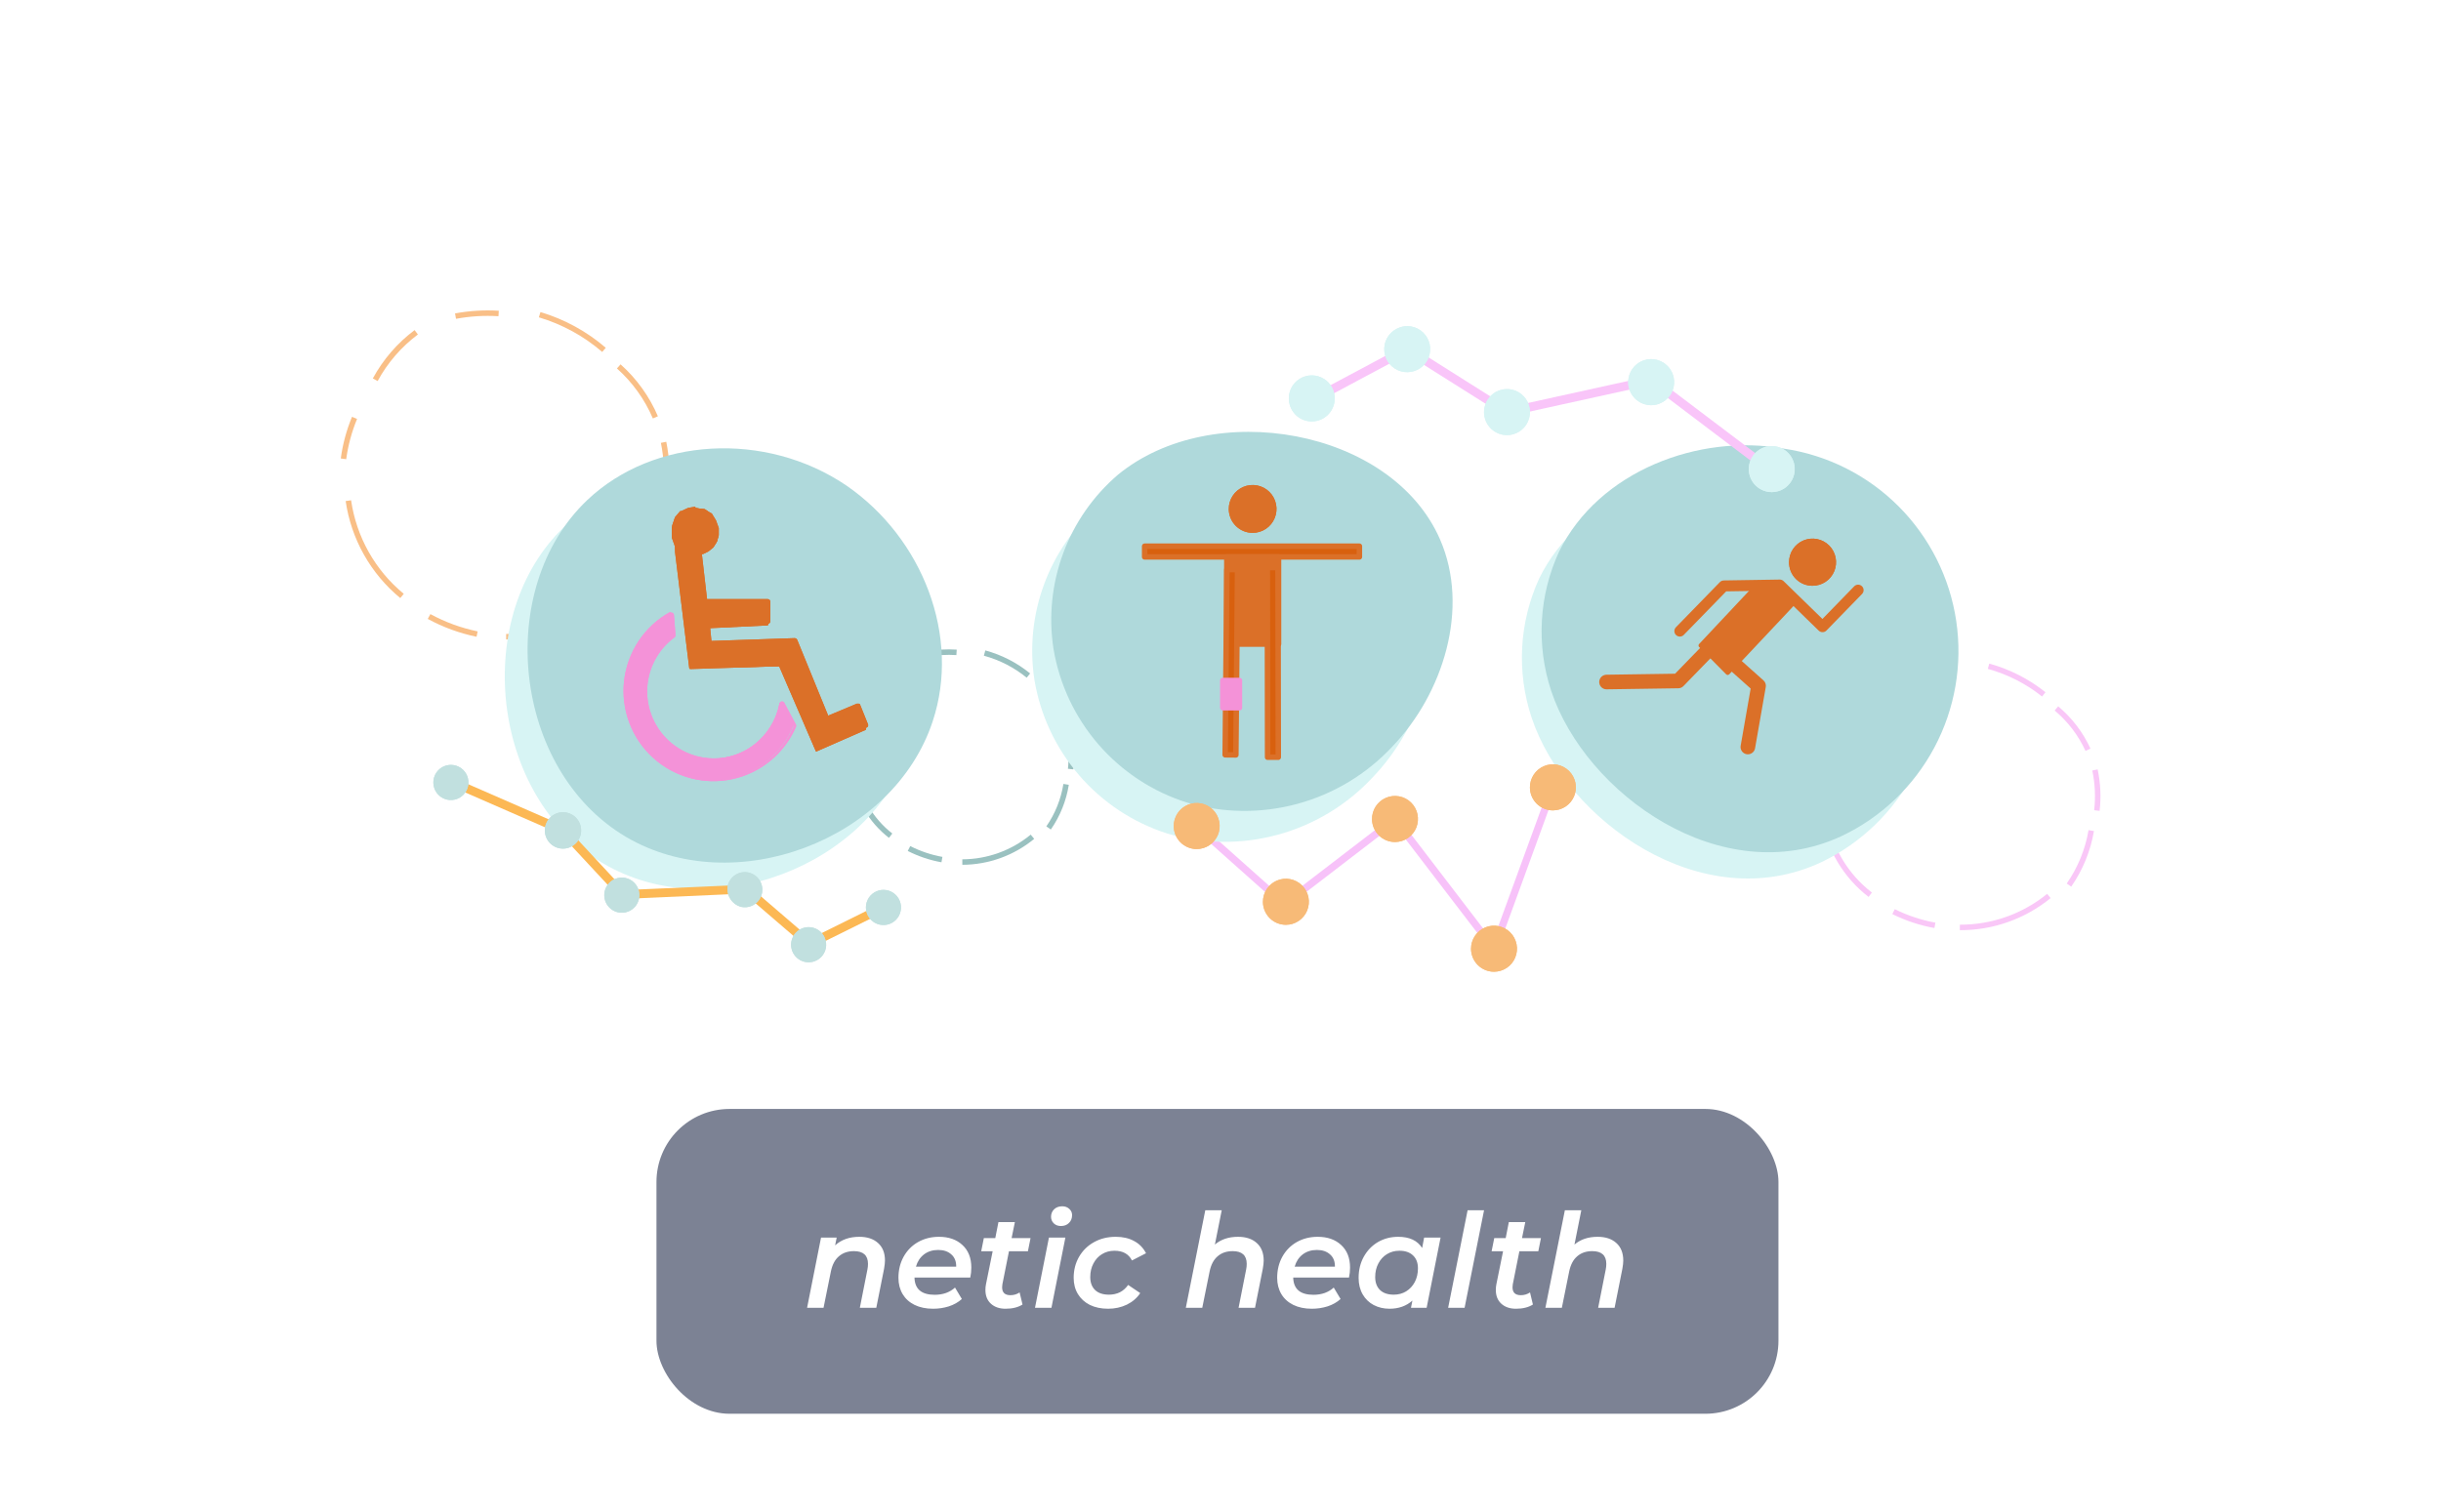 <svg width="334" height="207" viewBox="0 0 334 207" fill="none" xmlns="http://www.w3.org/2000/svg">
<g filter="url(#filter0_d)">
<rect x="89.823" y="147.781" width="153.521" height="41.719" rx="10" fill="#7C8294"/>
<path d="M117.579 165.28C118.659 165.28 119.511 165.562 120.135 166.126C120.771 166.69 121.089 167.488 121.089 168.52C121.089 168.808 121.047 169.192 120.963 169.672L119.901 175H117.651L118.695 169.726C118.743 169.486 118.767 169.24 118.767 168.988C118.767 167.824 118.125 167.242 116.841 167.242C116.013 167.242 115.329 167.476 114.789 167.944C114.249 168.4 113.883 169.09 113.691 170.014L112.683 175H110.433L112.341 165.388H114.483L114.267 166.45C115.131 165.67 116.235 165.28 117.579 165.28ZM132.905 169.492C132.905 169.96 132.857 170.416 132.761 170.86H125.129C125.165 172.432 126.089 173.218 127.901 173.218C128.453 173.218 128.969 173.134 129.449 172.966C129.929 172.786 130.337 172.54 130.673 172.228L131.609 173.794C131.117 174.238 130.523 174.574 129.827 174.802C129.143 175.018 128.423 175.126 127.667 175.126C126.707 175.126 125.867 174.952 125.147 174.604C124.439 174.256 123.893 173.764 123.509 173.128C123.125 172.48 122.933 171.736 122.933 170.896C122.933 169.828 123.167 168.868 123.635 168.016C124.115 167.152 124.775 166.48 125.615 166C126.467 165.52 127.421 165.28 128.477 165.28C129.821 165.28 130.895 165.658 131.699 166.414C132.503 167.158 132.905 168.184 132.905 169.492ZM128.369 167.08C127.613 167.08 126.965 167.284 126.425 167.692C125.897 168.1 125.531 168.658 125.327 169.366H130.835C130.847 168.646 130.625 168.088 130.169 167.692C129.725 167.284 129.125 167.08 128.369 167.08ZM137.156 171.778C137.132 171.97 137.12 172.108 137.12 172.192C137.12 172.912 137.498 173.272 138.254 173.272C138.722 173.272 139.142 173.146 139.514 172.894L139.91 174.55C139.298 174.934 138.524 175.126 137.588 175.126C136.76 175.126 136.094 174.898 135.59 174.442C135.086 173.986 134.834 173.356 134.834 172.552C134.834 172.288 134.858 172.036 134.906 171.796L135.824 167.26H134.258L134.618 165.46H136.184L136.616 163.264H138.866L138.416 165.46H141.008L140.648 167.26H138.056L137.156 171.778ZM143.525 165.388H145.775L143.867 175H141.617L143.525 165.388ZM145.163 163.804C144.767 163.804 144.443 163.684 144.191 163.444C143.939 163.192 143.813 162.892 143.813 162.544C143.813 162.136 143.951 161.794 144.227 161.518C144.515 161.242 144.887 161.104 145.343 161.104C145.739 161.104 146.063 161.224 146.315 161.464C146.567 161.692 146.693 161.974 146.693 162.31C146.693 162.754 146.549 163.114 146.261 163.39C145.985 163.666 145.619 163.804 145.163 163.804ZM151.626 175.126C150.678 175.126 149.844 174.952 149.124 174.604C148.416 174.244 147.87 173.746 147.486 173.11C147.102 172.474 146.91 171.736 146.91 170.896C146.91 169.828 147.156 168.868 147.648 168.016C148.14 167.164 148.818 166.498 149.682 166.018C150.558 165.526 151.554 165.28 152.67 165.28C153.642 165.28 154.476 165.472 155.172 165.856C155.88 166.228 156.426 166.786 156.81 167.53L154.884 168.52C154.44 167.632 153.642 167.188 152.49 167.188C151.854 167.188 151.284 167.344 150.78 167.656C150.288 167.956 149.898 168.382 149.61 168.934C149.322 169.474 149.178 170.092 149.178 170.788C149.178 171.544 149.4 172.138 149.844 172.57C150.288 172.99 150.918 173.2 151.734 173.2C152.286 173.2 152.784 173.092 153.228 172.876C153.672 172.648 154.05 172.312 154.362 171.868L156.018 172.984C155.574 173.656 154.962 174.184 154.182 174.568C153.402 174.94 152.55 175.126 151.626 175.126ZM169.4 165.28C170.48 165.28 171.332 165.562 171.956 166.126C172.592 166.69 172.91 167.494 172.91 168.538C172.91 168.826 172.868 169.204 172.784 169.672L171.722 175H169.472L170.516 169.726C170.564 169.486 170.588 169.24 170.588 168.988C170.588 167.824 169.946 167.242 168.662 167.242C167.834 167.242 167.15 167.476 166.61 167.944C166.07 168.4 165.704 169.09 165.512 170.014L164.504 175H162.254L164.918 161.644H167.168L166.232 166.342C167.06 165.634 168.116 165.28 169.4 165.28ZM184.726 169.492C184.726 169.96 184.678 170.416 184.582 170.86H176.95C176.986 172.432 177.91 173.218 179.722 173.218C180.274 173.218 180.79 173.134 181.27 172.966C181.75 172.786 182.158 172.54 182.494 172.228L183.43 173.794C182.938 174.238 182.344 174.574 181.648 174.802C180.964 175.018 180.244 175.126 179.488 175.126C178.528 175.126 177.688 174.952 176.968 174.604C176.26 174.256 175.714 173.764 175.33 173.128C174.946 172.48 174.754 171.736 174.754 170.896C174.754 169.828 174.988 168.868 175.456 168.016C175.936 167.152 176.596 166.48 177.436 166C178.288 165.52 179.242 165.28 180.298 165.28C181.642 165.28 182.716 165.658 183.52 166.414C184.324 167.158 184.726 168.184 184.726 169.492ZM180.19 167.08C179.434 167.08 178.786 167.284 178.246 167.692C177.718 168.1 177.352 168.658 177.148 169.366H182.656C182.668 168.646 182.446 168.088 181.99 167.692C181.546 167.284 180.946 167.08 180.19 167.08ZM197.112 165.388L195.204 175H193.062L193.26 174.01C192.42 174.754 191.376 175.126 190.128 175.126C189.336 175.126 188.616 174.958 187.968 174.622C187.332 174.286 186.828 173.8 186.456 173.164C186.084 172.516 185.898 171.76 185.898 170.896C185.898 169.828 186.132 168.868 186.6 168.016C187.08 167.152 187.728 166.48 188.544 166C189.372 165.52 190.296 165.28 191.316 165.28C192.852 165.28 193.944 165.79 194.592 166.81L194.862 165.388H197.112ZM190.704 173.2C191.34 173.2 191.904 173.05 192.396 172.75C192.9 172.438 193.296 172.012 193.584 171.472C193.872 170.92 194.016 170.296 194.016 169.6C194.016 168.844 193.794 168.256 193.35 167.836C192.906 167.404 192.282 167.188 191.478 167.188C190.842 167.188 190.272 167.344 189.768 167.656C189.276 167.956 188.886 168.382 188.598 168.934C188.31 169.474 188.166 170.092 188.166 170.788C188.166 171.544 188.388 172.138 188.832 172.57C189.276 172.99 189.9 173.2 190.704 173.2ZM200.812 161.644H203.062L200.398 175H198.148L200.812 161.644ZM206.994 171.778C206.97 171.97 206.958 172.108 206.958 172.192C206.958 172.912 207.336 173.272 208.092 173.272C208.56 173.272 208.98 173.146 209.352 172.894L209.748 174.55C209.136 174.934 208.362 175.126 207.426 175.126C206.598 175.126 205.932 174.898 205.428 174.442C204.924 173.986 204.672 173.356 204.672 172.552C204.672 172.288 204.696 172.036 204.744 171.796L205.662 167.26H204.096L204.456 165.46H206.022L206.454 163.264H208.704L208.254 165.46H210.846L210.486 167.26H207.894L206.994 171.778ZM218.601 165.28C219.681 165.28 220.533 165.562 221.157 166.126C221.793 166.69 222.111 167.494 222.111 168.538C222.111 168.826 222.069 169.204 221.985 169.672L220.923 175H218.673L219.717 169.726C219.765 169.486 219.789 169.24 219.789 168.988C219.789 167.824 219.147 167.242 217.863 167.242C217.035 167.242 216.351 167.476 215.811 167.944C215.271 168.4 214.905 169.09 214.713 170.014L213.705 175H211.455L214.119 161.644H216.369L215.433 166.342C216.261 165.634 217.317 165.28 218.601 165.28Z" fill="white"/>
</g>
<path d="M116.344 102.182C116.506 100.927 116.854 99.702 117.374 98.549" stroke="#9AC1C0" stroke-width="0.75" stroke-miterlimit="10"/>
<path d="M141.269 114.525C138.564 116.754 135.175 117.978 131.674 117.989" stroke="#9AC1C0" stroke-width="0.75" stroke-miterlimit="10"/>
<path d="M146.282 100.812C146.592 102.274 146.664 103.777 146.497 105.262" stroke="#9AC1C0" stroke-width="0.75" stroke-miterlimit="10"/>
<path d="M134.72 89.384C136.912 89.977 138.955 91.026 140.716 92.463" stroke="#9AC1C0" stroke-width="0.75" stroke-miterlimit="10"/>
<path d="M119.37 95.157C120.316 93.483 121.618 92.037 123.184 90.923" stroke="#9AC1C0" stroke-width="0.75" stroke-miterlimit="10"/>
<path d="M126.879 89.529C128.199 89.28 129.544 89.2 130.884 89.288" stroke="#9AC1C0" stroke-width="0.75" stroke-miterlimit="10"/>
<path d="M121.865 114.381C119.187 112.295 117.395 109.27 116.852 105.913" stroke="#9AC1C0" stroke-width="0.75" stroke-miterlimit="10"/>
<path d="M128.885 117.651C127.317 117.369 125.798 116.858 124.376 116.136" stroke="#9AC1C0" stroke-width="0.75" stroke-miterlimit="10"/>
<path d="M145.875 107.355C145.533 109.499 144.713 111.539 143.476 113.321" stroke="#9AC1C0" stroke-width="0.75" stroke-miterlimit="10"/>
<path d="M142.085 93.979C143.541 95.182 144.712 96.694 145.515 98.406" stroke="#9AC1C0" stroke-width="0.75" stroke-miterlimit="10"/>
<path d="M248.973 107.21C249.189 105.641 249.624 104.111 250.267 102.664" stroke="#F9C7F7" stroke-width="0.75" stroke-miterlimit="10"/>
<path d="M280.348 122.632C276.904 125.437 272.599 126.958 268.163 126.938" stroke="#F9C7F7" stroke-width="0.75" stroke-miterlimit="10"/>
<path d="M286.653 105.382C287.039 107.208 287.127 109.085 286.916 110.939" stroke="#F9C7F7" stroke-width="0.75" stroke-miterlimit="10"/>
<path d="M272.091 91.188C274.844 91.944 277.414 93.253 279.647 95.037" stroke="#F9C7F7" stroke-width="0.75" stroke-miterlimit="10"/>
<path d="M252.751 98.405C253.948 96.312 255.586 94.507 257.549 93.112" stroke="#F9C7F7" stroke-width="0.75" stroke-miterlimit="10"/>
<path d="M262.207 91.405C263.876 91.097 265.575 90.992 267.268 91.092" stroke="#F9C7F7" stroke-width="0.75" stroke-miterlimit="10"/>
<path d="M255.904 122.463C252.544 119.874 250.296 116.096 249.619 111.901" stroke="#F9C7F7" stroke-width="0.75" stroke-miterlimit="10"/>
<path d="M264.752 126.648C262.785 126.297 260.879 125.665 259.091 124.772" stroke="#F9C7F7" stroke-width="0.75" stroke-miterlimit="10"/>
<path d="M286.143 113.683C285.69 116.364 284.649 118.911 283.096 121.14" stroke="#F9C7F7" stroke-width="0.75" stroke-miterlimit="10"/>
<path d="M281.38 96.962C283.22 98.502 284.694 100.433 285.697 102.615" stroke="#F9C7F7" stroke-width="0.75" stroke-miterlimit="10"/>
<path d="M47 62.801C47.26 60.874 47.768 58.99 48.511 57.195" stroke="#F9BF87" stroke-width="0.75" stroke-miterlimit="10"/>
<path d="M83.434 81.831C79.503 85.26 74.468 87.149 69.258 87.147" stroke="#F9BF87" stroke-width="0.75" stroke-miterlimit="10"/>
<path d="M90.798 60.54C91.252 62.796 91.349 65.11 91.085 67.396" stroke="#F9BF87" stroke-width="0.75" stroke-miterlimit="10"/>
<path d="M73.84 43.073C77.079 44.037 80.079 45.677 82.643 47.885" stroke="#F9BF87" stroke-width="0.75" stroke-miterlimit="10"/>
<path d="M51.342 51.975C52.725 49.43 54.64 47.214 56.955 45.48" stroke="#F9BF87" stroke-width="0.75" stroke-miterlimit="10"/>
<path d="M62.328 43.266C64.273 42.906 66.254 42.785 68.228 42.906" stroke="#F9BF87" stroke-width="0.75" stroke-miterlimit="10"/>
<path d="M55.009 81.566C51.027 78.29 48.409 73.639 47.669 68.527" stroke="#F9BF87" stroke-width="0.75" stroke-miterlimit="10"/>
<path d="M65.282 86.786C62.985 86.312 60.77 85.502 58.71 84.38" stroke="#F9BF87" stroke-width="0.75" stroke-miterlimit="10"/>
<path d="M90.178 70.788C89.667 74.072 88.456 77.206 86.628 79.978" stroke="#F9BF87" stroke-width="0.75" stroke-miterlimit="10"/>
<path d="M84.663 50.148C86.824 52.076 88.535 54.458 89.676 57.124" stroke="#F9BF87" stroke-width="0.75" stroke-miterlimit="10"/>
<path d="M212.485 107.764L204.426 129.849L190.873 112.143L175.738 123.762L163.72 113.057" stroke="#F7C2F9" stroke-miterlimit="10"/>
<path d="M192.313 78.222C188.505 75.397 185.928 71.21 185.117 66.53" stroke="#9AC1C0" stroke-width="0.75" stroke-miterlimit="10"/>
<path d="M227.09 68.527C226.562 71.505 225.355 74.321 223.564 76.754" stroke="#9AC1C0" stroke-width="0.75" stroke-miterlimit="10"/>
<path d="M105.576 101.677C105.905 99.131 106.567 96.64 107.543 94.267" stroke="#FCC3FC" stroke-width="0.75" stroke-miterlimit="10"/>
<path d="M162.305 98.719C162.9 101.696 163.029 104.747 162.689 107.764" stroke="#FCC3FC" stroke-width="0.75" stroke-miterlimit="10"/>
<path d="M111.311 87.362C113.058 83.995 115.513 81.048 118.507 78.726" stroke="#FCC3FC" stroke-width="0.75" stroke-miterlimit="10"/>
<path d="M154.363 84.958C157.172 87.528 159.391 90.68 160.863 94.196" stroke="#FCC3FC" stroke-width="0.75" stroke-miterlimit="10"/>
<path fill-rule="evenodd" clip-rule="evenodd" d="M209.558 98.188C207.489 91.941 207.867 85.138 210.614 79.159C216.059 68.068 229.803 62.968 241.389 65.061C247.286 65.965 252.74 68.739 256.951 72.977C261.162 77.216 263.908 82.695 264.788 88.614C265.668 94.531 264.634 100.577 261.839 105.863C259.044 111.149 254.634 115.398 249.256 117.987C232.897 125.686 214.26 112.31 209.558 98.188Z" fill="#D7F4F4"/>
<path fill-rule="evenodd" clip-rule="evenodd" d="M150.337 69.199C146.976 72.094 144.405 75.8 142.865 79.966C141.325 84.132 140.867 88.623 141.533 93.016C142.335 97.871 144.46 102.409 147.673 106.128C150.886 109.848 155.062 112.603 159.739 114.09C164.661 115.544 169.889 115.599 174.84 114.248C179.791 112.897 184.271 110.194 187.78 106.44C194.736 99.223 198.454 87.507 194.328 78.052C187.804 62.872 163.265 58.59 150.337 69.199Z" fill="#D7F4F4"/>
<path fill-rule="evenodd" clip-rule="evenodd" d="M77.248 72.063C86.315 63.499 101.643 62.609 112.7 70.091C123.159 77.308 128.34 90.756 124.502 102.351C119.129 118.662 97.277 126.89 82.501 118.157C67.006 108.991 64.463 84.188 77.248 72.063Z" fill="#D7F4F4"/>
<path fill-rule="evenodd" clip-rule="evenodd" d="M212.247 94.557C210.179 88.299 210.565 81.486 213.326 75.504C218.771 64.437 232.515 59.313 244.077 61.406C250.015 62.273 255.516 65.036 259.766 69.285C264.015 73.534 266.787 79.043 267.67 84.996C268.553 90.949 267.5 97.029 264.667 102.334C261.835 107.64 257.374 111.889 251.944 114.452C235.586 122.031 216.948 108.655 212.247 94.557Z" fill="#AFD9DB"/>
<path fill-rule="evenodd" clip-rule="evenodd" d="M152.948 64.99C149.584 67.878 147.01 71.578 145.469 75.741C143.929 79.905 143.473 84.394 144.145 88.783C144.954 93.65 147.093 98.195 150.324 101.916C153.555 105.636 157.752 108.385 162.447 109.857C167.369 111.311 172.596 111.366 177.547 110.015C182.498 108.665 186.978 105.961 190.487 102.207C197.443 94.99 201.161 83.274 197.035 73.819C190.415 58.639 165.877 54.357 152.948 64.99Z" fill="#AFD9DB"/>
<path fill-rule="evenodd" clip-rule="evenodd" d="M80.368 68.431C89.435 59.842 104.738 58.952 115.82 66.458C126.278 73.675 131.46 87.123 127.622 98.719C122.249 115.03 100.397 123.257 85.621 114.525C70.126 105.335 67.583 80.556 80.368 68.431Z" fill="#AFD9DB"/>
<path d="M97.591 106.801C94.896 106.809 92.275 105.917 90.141 104.266C88.007 102.615 86.482 100.299 85.806 97.682C85.13 95.066 85.341 92.298 86.406 89.816C87.472 87.333 89.331 85.276 91.69 83.97H91.858C91.877 84.016 91.877 84.068 91.858 84.115L92.074 86.881C90.875 87.786 89.899 88.956 89.221 90.299C88.543 91.641 88.181 93.123 88.164 94.628C88.195 96.945 89.083 99.169 90.655 100.867C92.227 102.566 94.372 103.619 96.674 103.823C98.976 104.026 101.272 103.366 103.116 101.97C104.96 100.573 106.222 98.54 106.658 96.263C106.668 96.23 106.687 96.198 106.712 96.173C106.737 96.148 106.768 96.129 106.802 96.119V96.119C106.828 96.106 106.856 96.1 106.886 96.1C106.915 96.1 106.943 96.106 106.97 96.119L108.601 99.174C107.729 101.399 106.216 103.312 104.255 104.671C102.294 106.029 99.974 106.77 97.591 106.801Z" fill="#F492D8"/>
<path d="M91.782 84.164L91.998 86.931C90.699 87.841 89.644 89.059 88.929 90.478C88.214 91.897 87.86 93.471 87.9 95.06C87.939 96.649 88.37 98.204 89.155 99.585C89.94 100.966 91.053 102.131 92.397 102.975C93.74 103.819 95.27 104.316 96.852 104.422C98.433 104.528 100.016 104.239 101.459 103.582C102.903 102.924 104.161 101.919 105.122 100.654C106.083 99.39 106.716 97.907 106.966 96.337L108.597 99.392C107.854 101.163 106.699 102.73 105.228 103.962C103.758 105.193 102.014 106.053 100.144 106.47C98.274 106.887 96.332 106.848 94.479 106.358C92.627 105.867 90.919 104.938 89.498 103.65C88.077 102.361 86.984 100.75 86.312 98.95C85.639 97.151 85.406 95.217 85.632 93.309C85.859 91.401 86.537 89.575 87.611 87.984C88.685 86.393 90.124 85.083 91.806 84.164H91.782ZM91.806 83.803C91.744 83.781 91.677 83.781 91.615 83.803C89.909 84.76 88.456 86.11 87.374 87.742C86.292 89.374 85.614 91.24 85.394 93.187C85.175 95.135 85.421 97.106 86.112 98.939C86.802 100.772 87.919 102.414 89.368 103.728C90.817 105.042 92.558 105.992 94.445 106.497C96.333 107.003 98.313 107.051 100.223 106.637C102.133 106.222 103.916 105.358 105.427 104.115C106.937 102.872 108.131 101.286 108.909 99.489C108.932 99.44 108.944 99.386 108.944 99.332C108.944 99.278 108.932 99.225 108.909 99.176L107.278 96.121C107.238 96.078 107.19 96.045 107.136 96.025C107.082 96.004 107.024 95.995 106.966 96C106.895 96.014 106.829 96.048 106.777 96.1C106.726 96.151 106.691 96.217 106.678 96.289C106.409 97.761 105.785 99.144 104.86 100.318C103.935 101.492 102.738 102.421 101.372 103.024C100.007 103.627 98.515 103.886 97.027 103.778C95.539 103.669 94.1 103.197 92.836 102.403C91.572 101.608 90.521 100.515 89.775 99.219C89.029 97.924 88.61 96.465 88.556 94.969C88.502 93.474 88.813 91.988 89.464 90.641C90.114 89.294 91.083 88.128 92.286 87.243C92.333 87.206 92.37 87.158 92.395 87.104C92.42 87.05 92.432 86.99 92.43 86.931L92.214 84.164C92.209 84.104 92.189 84.046 92.155 83.995C92.121 83.945 92.076 83.903 92.022 83.875C91.968 83.857 91.909 83.857 91.854 83.875L91.806 83.803Z" fill="#F492D8"/>
<path d="M97.591 106.801C94.896 106.809 92.275 105.917 90.141 104.266C88.007 102.615 86.482 100.299 85.806 97.682C85.13 95.066 85.341 92.298 86.406 89.816C87.472 87.333 89.331 85.276 91.69 83.97H91.858C91.877 84.016 91.877 84.068 91.858 84.115L92.074 86.881C90.875 87.786 89.899 88.956 89.221 90.299C88.543 91.641 88.181 93.123 88.164 94.628C88.195 96.945 89.083 99.169 90.655 100.867C92.227 102.566 94.372 103.619 96.674 103.823C98.976 104.026 101.272 103.366 103.116 101.97C104.96 100.573 106.222 98.54 106.658 96.263C106.668 96.23 106.687 96.198 106.712 96.173C106.737 96.148 106.768 96.129 106.802 96.119V96.119C106.828 96.106 106.856 96.1 106.886 96.1C106.915 96.1 106.943 96.106 106.97 96.119L108.601 99.174C107.729 101.399 106.216 103.312 104.255 104.671C102.294 106.029 99.974 106.77 97.591 106.801Z" fill="#F492D8"/>
<path d="M91.782 84.164L91.998 86.931C90.699 87.841 89.644 89.059 88.929 90.478C88.214 91.897 87.86 93.471 87.9 95.06C87.939 96.649 88.37 98.204 89.155 99.585C89.94 100.966 91.053 102.131 92.397 102.975C93.74 103.819 95.27 104.316 96.852 104.422C98.433 104.528 100.016 104.239 101.459 103.582C102.903 102.924 104.161 101.919 105.122 100.654C106.083 99.39 106.716 97.907 106.966 96.337L108.597 99.392C107.854 101.163 106.699 102.73 105.228 103.962C103.758 105.193 102.014 106.053 100.144 106.47C98.274 106.887 96.332 106.848 94.479 106.358C92.627 105.867 90.919 104.938 89.498 103.65C88.077 102.361 86.984 100.75 86.312 98.95C85.639 97.151 85.406 95.217 85.632 93.309C85.859 91.401 86.537 89.575 87.611 87.984C88.685 86.393 90.124 85.083 91.806 84.164H91.782ZM91.806 83.803C91.744 83.781 91.677 83.781 91.615 83.803C89.909 84.76 88.456 86.11 87.374 87.742C86.292 89.374 85.614 91.24 85.394 93.187C85.175 95.135 85.421 97.106 86.112 98.939C86.802 100.772 87.919 102.414 89.368 103.728C90.817 105.042 92.558 105.992 94.445 106.497C96.333 107.003 98.313 107.051 100.223 106.637C102.133 106.222 103.916 105.358 105.427 104.115C106.937 102.872 108.131 101.286 108.909 99.489C108.932 99.44 108.944 99.386 108.944 99.332C108.944 99.278 108.932 99.225 108.909 99.176L107.278 96.121C107.238 96.078 107.19 96.045 107.136 96.025C107.082 96.004 107.024 95.995 106.966 96C106.895 96.014 106.829 96.048 106.777 96.1C106.726 96.151 106.691 96.217 106.678 96.289C106.409 97.761 105.785 99.144 104.86 100.318C103.935 101.492 102.738 102.421 101.372 103.024C100.007 103.627 98.515 103.886 97.027 103.778C95.539 103.669 94.1 103.197 92.836 102.403C91.572 101.608 90.521 100.515 89.775 99.219C89.029 97.924 88.61 96.465 88.556 94.969C88.502 93.474 88.813 91.988 89.464 90.641C90.114 89.294 91.083 88.128 92.286 87.243C92.333 87.206 92.37 87.158 92.395 87.104C92.42 87.05 92.432 86.99 92.43 86.931L92.214 84.164C92.209 84.104 92.189 84.046 92.155 83.995C92.121 83.945 92.076 83.903 92.022 83.875C91.968 83.857 91.909 83.857 91.854 83.875L91.806 83.803Z" fill="#F492D8"/>
<path fill-rule="evenodd" clip-rule="evenodd" d="M111.764 102.856H111.644L106.607 91.188L94.47 91.573C94.425 91.573 94.382 91.555 94.351 91.523C94.319 91.492 94.302 91.449 94.302 91.404L92.359 75.526V74.829L91.927 73.602V72.279L92.311 71.1L93.078 70.186L94.086 69.704L95.141 69.536L96.365 69.704L97.252 70.258L97.876 71.22L98.284 72.327V73.337L98.068 74.203L97.612 74.925L96.94 75.478L96.197 75.839H95.693L96.532 82.792L104.952 82.575C104.952 82.575 105.12 82.575 105.144 82.768V85.438C105.144 85.483 105.126 85.525 105.094 85.557C105.063 85.589 105.02 85.606 104.976 85.606L96.892 85.991L97.108 88.397L108.694 87.988L113.179 98.67L117.257 96.938H117.401C117.411 96.977 117.411 97.018 117.401 97.058L118.456 99.656C118.472 99.672 118.485 99.69 118.494 99.711C118.502 99.732 118.507 99.754 118.507 99.776C118.507 99.799 118.502 99.821 118.494 99.841C118.485 99.862 118.472 99.881 118.456 99.897L111.764 102.832V102.856Z" fill="#DB7028"/>
<path d="M95.139 69.705L96.315 69.873L97.13 70.426L97.706 71.317L98.09 72.375V73.337L97.874 74.155L97.442 74.829L96.794 75.358L96.099 75.671H95.475L96.315 82.888H104.926V85.558L96.627 85.943L96.914 88.638L108.644 88.229L113.033 98.958L117.279 97.154L118.335 99.776L111.762 102.687L106.773 91.188L94.468 91.453L92.549 75.575V74.829L92.093 73.554V72.279L92.477 71.148L93.221 70.306L94.18 69.873L95.163 69.705H95.139ZM95.163 69.344L94.156 69.512L93.221 69.945H93.076L92.357 70.787L91.973 71.918V73.193L92.405 74.42V74.997L94.324 90.899C94.327 90.943 94.339 90.987 94.358 91.026C94.378 91.066 94.406 91.102 94.439 91.13C94.472 91.16 94.511 91.182 94.553 91.196C94.595 91.21 94.639 91.215 94.684 91.212V91.212L106.677 90.947L111.474 102.35C111.529 102.432 111.603 102.498 111.69 102.543H111.834L118.574 99.584C118.618 99.568 118.658 99.543 118.692 99.511C118.726 99.479 118.752 99.441 118.77 99.398C118.788 99.355 118.797 99.308 118.797 99.262C118.796 99.215 118.786 99.169 118.766 99.127L117.711 96.504C117.711 96.504 117.711 96.336 117.519 96.312H117.375H117.231L113.321 97.948L109.076 87.555C109.043 87.493 108.995 87.441 108.936 87.403C108.877 87.365 108.81 87.343 108.74 87.339V87.339L97.346 87.724L97.154 85.751L105.046 85.39C105.095 85.39 105.144 85.38 105.189 85.36C105.235 85.341 105.275 85.312 105.309 85.276C105.343 85.24 105.369 85.197 105.385 85.151C105.402 85.104 105.409 85.055 105.406 85.005V82.335C105.4 82.243 105.359 82.157 105.292 82.095C105.225 82.032 105.137 81.998 105.046 81.998V81.998H96.746L96.003 75.551H96.363L97.082 75.214L97.706 74.709L98.138 74.035L98.354 73.241V72.279L97.97 71.22L97.37 70.234H97.25L96.435 69.681H96.291L95.115 69.512L95.163 69.344Z" fill="#DB7028"/>
<path fill-rule="evenodd" clip-rule="evenodd" d="M111.764 102.856H111.644L106.607 91.188L94.47 91.573C94.425 91.573 94.382 91.555 94.351 91.523C94.319 91.492 94.302 91.449 94.302 91.404L92.359 75.526V74.829L91.927 73.602V72.279L92.311 71.1L93.078 70.186L94.086 69.704L95.141 69.536L96.365 69.704L97.252 70.258L97.876 71.22L98.284 72.327V73.337L98.068 74.203L97.612 74.925L96.94 75.478L96.197 75.839H95.693L96.532 82.792L104.952 82.575C104.952 82.575 105.12 82.575 105.144 82.768V85.438C105.144 85.483 105.126 85.525 105.094 85.557C105.063 85.589 105.02 85.606 104.976 85.606L96.892 85.991L97.108 88.397L108.694 87.988L113.179 98.67L117.257 96.938H117.401C117.411 96.977 117.411 97.018 117.401 97.058L118.456 99.656C118.472 99.672 118.485 99.69 118.494 99.711C118.502 99.732 118.507 99.754 118.507 99.776C118.507 99.799 118.502 99.821 118.494 99.841C118.485 99.862 118.472 99.881 118.456 99.897L111.764 102.832V102.856Z" fill="#DB7028"/>
<path d="M95.139 69.705L96.315 69.873L97.13 70.426L97.706 71.317L98.09 72.375V73.337L97.874 74.155L97.442 74.829L96.794 75.358L96.099 75.671H95.475L96.315 82.888H104.926V85.558L96.627 85.943L96.914 88.638L108.644 88.229L113.033 98.958L117.279 97.154L118.335 99.776L111.762 102.687L106.773 91.188L94.468 91.453L92.549 75.575V74.829L92.093 73.554V72.279L92.477 71.148L93.221 70.306L94.18 69.873L95.163 69.705H95.139ZM95.163 69.344L94.156 69.512L93.221 69.945H93.076L92.357 70.787L91.973 71.918V73.193L92.405 74.42V74.997L94.324 90.899C94.327 90.943 94.339 90.987 94.358 91.026C94.378 91.066 94.406 91.102 94.439 91.13C94.472 91.16 94.511 91.182 94.553 91.196C94.595 91.21 94.639 91.215 94.684 91.212V91.212L106.677 90.947L111.474 102.35C111.529 102.432 111.603 102.498 111.69 102.543H111.834L118.574 99.584C118.618 99.568 118.658 99.543 118.692 99.511C118.726 99.479 118.752 99.441 118.77 99.398C118.788 99.355 118.797 99.308 118.797 99.262C118.796 99.215 118.786 99.169 118.766 99.127L117.711 96.504C117.711 96.504 117.711 96.336 117.519 96.312H117.375H117.231L113.321 97.948L109.076 87.555C109.043 87.493 108.995 87.441 108.936 87.403C108.877 87.365 108.81 87.343 108.74 87.339V87.339L97.346 87.724L97.154 85.751L105.046 85.39C105.095 85.39 105.144 85.38 105.189 85.36C105.235 85.341 105.275 85.312 105.309 85.276C105.343 85.24 105.369 85.197 105.385 85.151C105.402 85.104 105.409 85.055 105.406 85.005V82.335C105.4 82.243 105.359 82.157 105.292 82.095C105.225 82.032 105.137 81.998 105.046 81.998V81.998H96.746L96.003 75.551H96.363L97.082 75.214L97.706 74.709L98.138 74.035L98.354 73.241V72.279L97.97 71.22L97.37 70.234H97.25L96.435 69.681H96.291L95.115 69.512L95.163 69.344Z" fill="#DB7028"/>
<path d="M168.256 69.681C168.251 69.057 168.431 68.445 168.774 67.924C169.116 67.403 169.605 66.995 170.179 66.753C170.752 66.51 171.385 66.445 171.996 66.564C172.607 66.682 173.169 66.981 173.611 67.42C174.053 67.86 174.355 68.422 174.478 69.034C174.601 69.646 174.54 70.281 174.303 70.858C174.066 71.435 173.663 71.929 173.146 72.276C172.629 72.623 172.02 72.809 171.398 72.809C170.569 72.809 169.773 72.48 169.184 71.894C168.596 71.308 168.262 70.513 168.256 69.681V69.681Z" fill="#DB7028" stroke="#DB7028" stroke-width="0.25" stroke-miterlimit="10"/>
<path d="M168.256 69.681C168.251 69.057 168.431 68.445 168.774 67.924C169.116 67.403 169.605 66.995 170.179 66.753C170.752 66.51 171.385 66.445 171.996 66.564C172.607 66.682 173.169 66.981 173.611 67.42C174.053 67.86 174.355 68.422 174.478 69.034C174.601 69.646 174.54 70.281 174.303 70.858C174.066 71.435 173.663 71.929 173.146 72.276C172.629 72.623 172.02 72.809 171.398 72.809C170.569 72.809 169.773 72.48 169.184 71.894C168.596 71.308 168.262 70.513 168.256 69.681V69.681Z" fill="#DB7028" stroke="#DB7028" stroke-width="0.25" stroke-linejoin="round"/>
<path d="M186.006 74.758H156.623V76.225H186.006V74.758Z" fill="#D8600E" stroke="#DB7028" stroke-width="0.75" stroke-linejoin="round"/>
<path d="M174.942 76.225H167.866V88.157H174.942V76.225Z" fill="#DB7028" stroke="#DB7028" stroke-width="0.75" stroke-linejoin="round"/>
<path d="M167.873 77.954L167.639 103.31L169.103 103.323L169.336 77.968L167.873 77.954Z" fill="#D8600E" stroke="#DB7028" stroke-width="0.75" stroke-linecap="round" stroke-linejoin="round"/>
<path d="M174.871 77.681L173.408 77.683L173.444 103.641L174.907 103.639L174.871 77.681Z" fill="#D8600E" stroke="#DB7028" stroke-width="0.75" stroke-linecap="round" stroke-linejoin="round"/>
<path d="M168.033 93.138H169.592V96.867H167.314V93.138H168.033Z" fill="#F492D8" stroke="#F492D8" stroke-width="0.75" stroke-linejoin="round"/>
<path d="M244.866 76.947C244.866 76.324 245.051 75.714 245.396 75.196C245.741 74.678 246.232 74.274 246.806 74.035C247.38 73.797 248.012 73.734 248.622 73.856C249.231 73.978 249.791 74.278 250.231 74.719C250.67 75.159 250.969 75.721 251.09 76.332C251.212 76.943 251.149 77.577 250.912 78.153C250.674 78.729 250.271 79.221 249.754 79.567C249.238 79.914 248.63 80.098 248.009 80.098C247.595 80.102 247.185 80.022 246.802 79.865C246.42 79.708 246.072 79.476 245.78 79.183C245.487 78.889 245.256 78.54 245.099 78.157C244.942 77.773 244.863 77.362 244.866 76.947V76.947Z" fill="#DB7028" stroke="#DB7028" stroke-width="0.15" stroke-miterlimit="10"/>
<path d="M244.866 76.947C244.866 76.324 245.051 75.714 245.396 75.196C245.741 74.678 246.232 74.274 246.806 74.035C247.38 73.797 248.012 73.734 248.622 73.856C249.231 73.978 249.791 74.278 250.231 74.719C250.67 75.159 250.969 75.721 251.09 76.332C251.212 76.943 251.149 77.577 250.912 78.153C250.674 78.729 250.271 79.221 249.754 79.567C249.238 79.914 248.63 80.098 248.009 80.098C247.595 80.102 247.185 80.022 246.802 79.865C246.42 79.708 246.072 79.476 245.78 79.183C245.487 78.889 245.256 78.54 245.099 78.157C244.942 77.773 244.863 77.362 244.866 76.947V76.947Z" fill="#DB7028" stroke="#DB7028" stroke-width="0.15" stroke-linejoin="round"/>
<path d="M229.851 86.377L235.871 80.195L243.523 80.074L249.376 85.776L254.245 80.772" stroke="#DB7028" stroke-width="1.5" stroke-linecap="round" stroke-linejoin="round"/>
<path d="M240.431 80.122L232.707 88.35L236.401 92.079L244.869 83.081L245.42 82.48L243.046 80.098L240.431 80.122Z" fill="#DB7028" stroke="#DB7028" stroke-width="0.6" stroke-linejoin="round"/>
<path d="M219.82 93.348L229.631 93.203L232.245 90.509L233.325 89.402" stroke="#DB7028" stroke-width="2" stroke-linecap="round" stroke-linejoin="round"/>
<path d="M237.421 91.007L240.622 93.867L239.158 102.242" stroke="#DB7028" stroke-width="2" stroke-linecap="round" stroke-linejoin="round"/>
<path d="M61.843 107.018L77.051 113.658L85.207 122.439L102.045 121.693L110.776 129.199L121.019 124.123" stroke="#FCB854" stroke-width="1.2" stroke-miterlimit="10"/>
<path d="M59.402 106.393C59.538 105.946 59.8 105.549 60.157 105.249C60.514 104.95 60.95 104.761 61.412 104.705C61.874 104.65 62.342 104.731 62.76 104.938C63.177 105.145 63.525 105.469 63.762 105.871C63.998 106.273 64.113 106.735 64.093 107.202C64.072 107.668 63.916 108.118 63.645 108.497C63.373 108.877 62.998 109.168 62.564 109.337C62.13 109.506 61.656 109.544 61.201 109.448C60.875 109.379 60.568 109.243 60.297 109.048C60.027 108.854 59.8 108.605 59.631 108.318C59.462 108.03 59.354 107.711 59.315 107.379C59.275 107.048 59.305 106.712 59.402 106.393V106.393Z" fill="#C1E0DF"/>
<path d="M59.402 106.393C59.538 105.946 59.8 105.549 60.157 105.249C60.514 104.95 60.95 104.761 61.412 104.705C61.874 104.65 62.342 104.731 62.76 104.938C63.177 105.145 63.525 105.469 63.762 105.871C63.998 106.273 64.113 106.735 64.093 107.202C64.072 107.668 63.916 108.118 63.645 108.497C63.373 108.877 62.998 109.168 62.564 109.337C62.13 109.506 61.656 109.544 61.201 109.448C60.875 109.379 60.568 109.243 60.297 109.048C60.027 108.854 59.8 108.605 59.631 108.318C59.462 108.03 59.354 107.711 59.315 107.379C59.275 107.048 59.305 106.712 59.402 106.393V106.393Z" fill="#C1E0DF"/>
<path d="M74.634 113.009C74.806 112.371 75.223 111.828 75.795 111.498C76.366 111.169 77.044 111.081 77.68 111.253C78.317 111.425 78.859 111.844 79.187 112.417C79.515 112.99 79.603 113.67 79.432 114.308C79.347 114.624 79.2 114.92 79.001 115.18C78.802 115.439 78.554 115.656 78.271 115.819C77.988 115.982 77.676 116.088 77.353 116.13C77.029 116.172 76.7 116.15 76.385 116.065C76.07 115.979 75.775 115.833 75.517 115.633C75.258 115.433 75.041 115.184 74.879 114.901C74.716 114.617 74.611 114.304 74.569 113.979C74.527 113.655 74.549 113.325 74.634 113.009V113.009Z" fill="#C1E0DF"/>
<path d="M74.634 113.009C74.806 112.371 75.223 111.828 75.795 111.498C76.366 111.169 77.044 111.081 77.68 111.253C78.317 111.425 78.859 111.844 79.187 112.417C79.515 112.99 79.603 113.67 79.432 114.308C79.347 114.624 79.2 114.92 79.001 115.18C78.802 115.439 78.554 115.656 78.271 115.819C77.988 115.982 77.676 116.088 77.353 116.13C77.029 116.172 76.7 116.15 76.385 116.065C76.07 115.979 75.775 115.833 75.517 115.633C75.258 115.433 75.041 115.184 74.879 114.901C74.716 114.617 74.611 114.304 74.569 113.979C74.527 113.655 74.549 113.325 74.634 113.009V113.009Z" fill="#C1E0DF"/>
<path d="M82.79 121.813C82.927 121.366 83.191 120.968 83.549 120.669C83.908 120.37 84.345 120.183 84.808 120.129C85.272 120.076 85.74 120.159 86.157 120.368C86.574 120.577 86.921 120.904 87.156 121.308C87.391 121.712 87.503 122.176 87.479 122.643C87.455 123.11 87.296 123.559 87.021 123.937C86.746 124.315 86.367 124.604 85.931 124.769C85.495 124.935 85.02 124.969 84.565 124.868C84.242 124.796 83.937 124.658 83.669 124.462C83.402 124.266 83.177 124.017 83.011 123.73C82.844 123.443 82.738 123.125 82.7 122.795C82.662 122.465 82.693 122.13 82.79 121.813Z" fill="#C1E0DF"/>
<path d="M82.79 121.813C82.927 121.366 83.191 120.968 83.549 120.669C83.908 120.37 84.345 120.183 84.808 120.129C85.272 120.076 85.74 120.159 86.157 120.368C86.574 120.577 86.921 120.904 87.156 121.308C87.391 121.712 87.503 122.176 87.479 122.643C87.455 123.11 87.296 123.559 87.021 123.937C86.746 124.315 86.367 124.604 85.931 124.769C85.495 124.935 85.02 124.969 84.565 124.868C84.242 124.796 83.937 124.658 83.669 124.462C83.402 124.266 83.177 124.017 83.011 123.73C82.844 123.443 82.738 123.125 82.7 122.795C82.662 122.465 82.693 122.13 82.79 121.813Z" fill="#C1E0DF"/>
<path d="M118.598 123.473C118.739 123.028 119.005 122.635 119.365 122.34C119.725 122.044 120.163 121.86 120.625 121.81C121.087 121.76 121.554 121.845 121.969 122.056C122.383 122.267 122.728 122.594 122.961 122.998C123.193 123.401 123.304 123.864 123.279 124.33C123.255 124.795 123.095 125.244 122.821 125.62C122.547 125.997 122.17 126.285 121.735 126.451C121.301 126.616 120.827 126.651 120.373 126.552C120.047 126.481 119.739 126.342 119.47 126.145C119.2 125.947 118.974 125.696 118.807 125.406C118.64 125.116 118.535 124.794 118.499 124.461C118.463 124.129 118.497 123.792 118.598 123.473Z" fill="#C1E0DF"/>
<path d="M118.598 123.473C118.739 123.028 119.005 122.635 119.365 122.34C119.725 122.044 120.163 121.86 120.625 121.81C121.087 121.76 121.554 121.845 121.969 122.056C122.383 122.267 122.728 122.594 122.961 122.998C123.193 123.401 123.304 123.864 123.279 124.33C123.255 124.795 123.095 125.244 122.821 125.62C122.547 125.997 122.17 126.285 121.735 126.451C121.301 126.616 120.827 126.651 120.373 126.552C120.047 126.481 119.739 126.342 119.47 126.145C119.2 125.947 118.974 125.696 118.807 125.406C118.64 125.116 118.535 124.794 118.499 124.461C118.463 124.129 118.497 123.792 118.598 123.473Z" fill="#C1E0DF"/>
<path d="M108.358 128.573C108.499 128.129 108.766 127.735 109.126 127.44C109.485 127.145 109.923 126.961 110.385 126.911C110.847 126.86 111.314 126.946 111.729 127.156C112.144 127.367 112.488 127.694 112.721 128.098C112.954 128.502 113.064 128.965 113.04 129.43C113.015 129.896 112.856 130.344 112.582 130.721C112.307 131.097 111.93 131.386 111.495 131.551C111.061 131.717 110.588 131.752 110.133 131.653C109.807 131.581 109.499 131.443 109.23 131.245C108.96 131.048 108.735 130.796 108.568 130.506C108.401 130.216 108.296 129.895 108.26 129.562C108.224 129.229 108.257 128.892 108.358 128.573Z" fill="#C1E0DF"/>
<path d="M108.358 128.573C108.499 128.129 108.766 127.735 109.126 127.44C109.485 127.145 109.923 126.961 110.385 126.911C110.847 126.86 111.314 126.946 111.729 127.156C112.144 127.367 112.488 127.694 112.721 128.098C112.954 128.502 113.064 128.965 113.04 129.43C113.015 129.896 112.856 130.344 112.582 130.721C112.307 131.097 111.93 131.386 111.495 131.551C111.061 131.717 110.588 131.752 110.133 131.653C109.807 131.581 109.499 131.443 109.23 131.245C108.96 131.048 108.735 130.796 108.568 130.506C108.401 130.216 108.296 129.895 108.26 129.562C108.224 129.229 108.257 128.892 108.358 128.573Z" fill="#C1E0DF"/>
<path d="M99.626 121.043C99.767 120.599 100.034 120.205 100.393 119.91C100.753 119.615 101.191 119.431 101.653 119.38C102.115 119.33 102.582 119.415 102.997 119.626C103.411 119.837 103.756 120.164 103.989 120.568C104.221 120.972 104.332 121.434 104.307 121.9C104.283 122.366 104.123 122.814 103.849 123.191C103.575 123.567 103.198 123.856 102.763 124.021C102.329 124.187 101.855 124.222 101.401 124.122C100.76 123.948 100.214 123.526 99.882 122.949C99.549 122.373 99.457 121.687 99.626 121.043V121.043Z" fill="#C1E0DF"/>
<path d="M99.626 121.043C99.767 120.599 100.034 120.205 100.393 119.91C100.753 119.615 101.191 119.431 101.653 119.38C102.115 119.33 102.582 119.415 102.997 119.626C103.411 119.837 103.756 120.164 103.989 120.568C104.221 120.972 104.332 121.434 104.307 121.9C104.283 122.366 104.123 122.814 103.849 123.191C103.575 123.567 103.198 123.856 102.763 124.021C102.329 124.187 101.855 124.222 101.401 124.122C100.76 123.948 100.214 123.526 99.882 122.949C99.549 122.373 99.457 121.687 99.626 121.043V121.043Z" fill="#C1E0DF"/>
<path d="M179.457 54.789L192.554 47.789L206.202 56.401L225.991 52.047L242.398 64.46" stroke="#F9C5F9" stroke-width="1.2" stroke-miterlimit="10"/>
<path d="M176.361 54.237C176.402 53.803 176.532 53.382 176.743 53C176.954 52.619 177.242 52.286 177.588 52.022C177.934 51.758 178.331 51.569 178.753 51.467C179.176 51.365 179.615 51.352 180.043 51.429C180.471 51.505 180.879 51.671 181.24 51.913C181.601 52.156 181.908 52.472 182.141 52.84C182.374 53.208 182.529 53.62 182.595 54.051C182.662 54.482 182.638 54.922 182.526 55.343C182.323 56.107 181.841 56.766 181.176 57.19C180.511 57.614 179.712 57.772 178.936 57.633C178.16 57.494 177.465 57.068 176.988 56.438C176.511 55.809 176.288 55.023 176.361 54.237V54.237Z" fill="#D7F4F4"/>
<path d="M176.361 54.237C176.402 53.803 176.532 53.382 176.743 53C176.954 52.619 177.242 52.286 177.588 52.022C177.934 51.758 178.331 51.569 178.753 51.467C179.176 51.365 179.615 51.352 180.043 51.429C180.471 51.505 180.879 51.671 181.24 51.913C181.601 52.156 181.908 52.472 182.141 52.84C182.374 53.208 182.529 53.62 182.595 54.051C182.662 54.482 182.638 54.922 182.526 55.343C182.323 56.107 181.841 56.766 181.176 57.19C180.511 57.614 179.712 57.772 178.936 57.633C178.16 57.494 177.465 57.068 176.988 56.438C176.511 55.809 176.288 55.023 176.361 54.237V54.237Z" fill="#D7F4F4"/>
<path d="M189.453 47.236C189.605 46.415 190.073 45.688 190.755 45.211C191.437 44.734 192.28 44.545 193.099 44.685C193.711 44.795 194.277 45.084 194.725 45.516C195.173 45.948 195.483 46.503 195.616 47.112C195.749 47.721 195.7 48.355 195.473 48.936C195.247 49.516 194.854 50.016 194.344 50.373C193.835 50.729 193.231 50.926 192.61 50.939C191.989 50.951 191.377 50.779 190.854 50.443C190.33 50.107 189.918 49.623 189.669 49.052C189.419 48.481 189.345 47.849 189.453 47.236V47.236Z" fill="#D7F4F4"/>
<path d="M189.453 47.236C189.605 46.415 190.073 45.688 190.755 45.211C191.437 44.734 192.28 44.545 193.099 44.685C193.711 44.795 194.277 45.084 194.725 45.516C195.173 45.948 195.483 46.503 195.616 47.112C195.749 47.721 195.7 48.355 195.473 48.936C195.247 49.516 194.854 50.016 194.344 50.373C193.835 50.729 193.231 50.926 192.61 50.939C191.989 50.951 191.377 50.779 190.854 50.443C190.33 50.107 189.918 49.623 189.669 49.052C189.419 48.481 189.345 47.849 189.453 47.236V47.236Z" fill="#D7F4F4"/>
<path d="M203.106 55.849C203.216 55.235 203.504 54.668 203.934 54.218C204.365 53.769 204.919 53.458 205.526 53.324C206.133 53.191 206.766 53.24 207.344 53.468C207.923 53.694 208.422 54.089 208.777 54.6C209.133 55.111 209.329 55.716 209.341 56.34C209.354 56.963 209.182 57.575 208.847 58.1C208.512 58.626 208.029 59.039 207.46 59.289C206.891 59.539 206.261 59.614 205.649 59.505C205.242 59.433 204.854 59.281 204.507 59.057C204.159 58.834 203.858 58.545 203.622 58.205C203.386 57.866 203.219 57.483 203.13 57.078C203.042 56.674 203.034 56.256 203.106 55.849V55.849Z" fill="#D7F4F4"/>
<path d="M203.106 55.849C203.216 55.235 203.504 54.668 203.934 54.218C204.365 53.769 204.919 53.458 205.526 53.324C206.133 53.191 206.766 53.24 207.344 53.468C207.923 53.694 208.422 54.089 208.777 54.6C209.133 55.111 209.329 55.716 209.341 56.34C209.354 56.963 209.182 57.575 208.847 58.1C208.512 58.626 208.029 59.039 207.46 59.289C206.891 59.539 206.261 59.614 205.649 59.505C205.242 59.433 204.854 59.281 204.507 59.057C204.159 58.834 203.858 58.545 203.622 58.205C203.386 57.866 203.219 57.483 203.13 57.078C203.042 56.674 203.034 56.256 203.106 55.849V55.849Z" fill="#D7F4F4"/>
<path d="M222.893 51.493C223.096 50.729 223.577 50.07 224.242 49.646C224.907 49.222 225.707 49.064 226.482 49.203C227.258 49.342 227.953 49.769 228.43 50.398C228.907 51.027 229.131 51.813 229.057 52.599C229.017 53.034 228.887 53.455 228.675 53.836C228.464 54.217 228.177 54.55 227.831 54.814C227.484 55.078 227.088 55.267 226.665 55.369C226.242 55.471 225.803 55.484 225.375 55.407C224.947 55.331 224.54 55.166 224.179 54.923C223.817 54.68 223.511 54.365 223.277 53.997C223.044 53.629 222.889 53.216 222.823 52.785C222.757 52.354 222.781 51.914 222.893 51.493V51.493Z" fill="#D7F4F4"/>
<path d="M222.893 51.493C223.096 50.729 223.577 50.07 224.242 49.646C224.907 49.222 225.707 49.064 226.482 49.203C227.258 49.342 227.953 49.769 228.43 50.398C228.907 51.027 229.131 51.813 229.057 52.599C229.017 53.034 228.887 53.455 228.675 53.836C228.464 54.217 228.177 54.55 227.831 54.814C227.484 55.078 227.088 55.267 226.665 55.369C226.242 55.471 225.803 55.484 225.375 55.407C224.947 55.331 224.54 55.166 224.179 54.923C223.817 54.68 223.511 54.365 223.277 53.997C223.044 53.629 222.889 53.216 222.823 52.785C222.757 52.354 222.781 51.914 222.893 51.493V51.493Z" fill="#D7F4F4"/>
<path d="M239.299 63.907C239.34 63.473 239.47 63.052 239.681 62.671C239.892 62.29 240.18 61.957 240.526 61.693C240.872 61.429 241.269 61.24 241.691 61.138C242.114 61.035 242.553 61.022 242.981 61.099C243.409 61.176 243.817 61.341 244.178 61.584C244.539 61.827 244.846 62.142 245.079 62.51C245.312 62.878 245.467 63.291 245.533 63.721C245.599 64.152 245.576 64.593 245.464 65.014C245.261 65.777 244.779 66.436 244.114 66.861C243.449 67.285 242.65 67.443 241.874 67.303C241.098 67.164 240.403 66.738 239.926 66.109C239.449 65.48 239.226 64.694 239.299 63.907V63.907Z" fill="#D7F4F4"/>
<path d="M239.299 63.907C239.34 63.473 239.47 63.052 239.681 62.671C239.892 62.29 240.18 61.957 240.526 61.693C240.872 61.429 241.269 61.24 241.691 61.138C242.114 61.035 242.553 61.022 242.981 61.099C243.409 61.176 243.817 61.341 244.178 61.584C244.539 61.827 244.846 62.142 245.079 62.51C245.312 62.878 245.467 63.291 245.533 63.721C245.599 64.152 245.576 64.593 245.464 65.014C245.261 65.777 244.779 66.436 244.114 66.861C243.449 67.285 242.65 67.443 241.874 67.303C241.098 67.164 240.403 66.738 239.926 66.109C239.449 65.48 239.226 64.694 239.299 63.907V63.907Z" fill="#D7F4F4"/>
<path d="M172.807 123.449C172.802 122.825 172.982 122.213 173.325 121.692C173.667 121.17 174.156 120.763 174.73 120.52C175.304 120.278 175.936 120.212 176.547 120.331C177.158 120.45 177.72 120.748 178.162 121.188C178.604 121.628 178.906 122.189 179.029 122.801C179.152 123.413 179.091 124.048 178.854 124.625C178.617 125.203 178.214 125.696 177.697 126.044C177.18 126.391 176.571 126.576 175.949 126.576C175.12 126.577 174.324 126.248 173.736 125.662C173.147 125.076 172.813 124.281 172.807 123.449V123.449Z" fill="#F7BA77"/>
<path d="M172.807 123.449C172.802 122.825 172.982 122.213 173.325 121.692C173.667 121.17 174.156 120.763 174.73 120.52C175.304 120.278 175.936 120.212 176.547 120.331C177.158 120.45 177.72 120.748 178.162 121.188C178.604 121.628 178.906 122.189 179.029 122.801C179.152 123.413 179.091 124.048 178.854 124.625C178.617 125.203 178.214 125.696 177.697 126.044C177.18 126.391 176.571 126.576 175.949 126.576C175.12 126.577 174.324 126.248 173.736 125.662C173.147 125.076 172.813 124.281 172.807 123.449V123.449Z" fill="#F7BA77"/>
<path d="M187.733 112.143C187.723 111.519 187.898 110.907 188.236 110.384C188.573 109.861 189.057 109.449 189.628 109.202C190.198 108.955 190.829 108.883 191.44 108.995C192.052 109.107 192.616 109.399 193.062 109.833C193.508 110.267 193.816 110.823 193.947 111.433C194.077 112.042 194.025 112.677 193.796 113.256C193.567 113.836 193.171 114.334 192.66 114.688C192.149 115.042 191.544 115.236 190.923 115.246C190.51 115.252 190.1 115.177 189.717 115.025C189.333 114.872 188.983 114.645 188.687 114.357C188.39 114.069 188.154 113.725 187.99 113.345C187.826 112.965 187.739 112.557 187.733 112.143V112.143Z" fill="#F7BA77"/>
<path d="M187.733 112.143C187.723 111.519 187.898 110.907 188.236 110.384C188.573 109.861 189.057 109.449 189.628 109.202C190.198 108.955 190.829 108.883 191.44 108.995C192.052 109.107 192.616 109.399 193.062 109.833C193.508 110.267 193.816 110.823 193.947 111.433C194.077 112.042 194.025 112.677 193.796 113.256C193.567 113.836 193.171 114.334 192.66 114.688C192.149 115.042 191.544 115.236 190.923 115.246C190.51 115.252 190.1 115.177 189.717 115.025C189.333 114.872 188.983 114.645 188.687 114.357C188.39 114.069 188.154 113.725 187.99 113.345C187.826 112.965 187.739 112.557 187.733 112.143V112.143Z" fill="#F7BA77"/>
<path d="M201.281 129.849C201.281 129.225 201.466 128.616 201.811 128.098C202.156 127.58 202.647 127.176 203.221 126.937C203.795 126.699 204.427 126.636 205.037 126.758C205.646 126.879 206.206 127.18 206.646 127.62C207.085 128.061 207.384 128.623 207.506 129.234C207.627 129.845 207.565 130.479 207.327 131.055C207.089 131.631 206.686 132.123 206.169 132.469C205.653 132.815 205.045 133 204.424 133C203.59 133 202.791 132.668 202.202 132.077C201.613 131.486 201.281 130.685 201.281 129.849V129.849Z" fill="#F7BA77"/>
<path d="M201.281 129.849C201.281 129.225 201.466 128.616 201.811 128.098C202.156 127.58 202.647 127.176 203.221 126.937C203.795 126.699 204.427 126.636 205.037 126.758C205.646 126.879 206.206 127.18 206.646 127.62C207.085 128.061 207.384 128.623 207.506 129.234C207.627 129.845 207.565 130.479 207.327 131.055C207.089 131.631 206.686 132.123 206.169 132.469C205.653 132.815 205.045 133 204.424 133C203.59 133 202.791 132.668 202.202 132.077C201.613 131.486 201.281 130.685 201.281 129.849V129.849Z" fill="#F7BA77"/>
<path d="M209.338 107.765C209.338 107.142 209.522 106.534 209.866 106.016C210.211 105.499 210.7 105.095 211.273 104.855C211.845 104.616 212.476 104.552 213.085 104.672C213.694 104.792 214.254 105.09 214.694 105.528C215.134 105.966 215.436 106.526 215.56 107.135C215.684 107.745 215.625 108.378 215.391 108.954C215.156 109.53 214.757 110.024 214.244 110.373C213.73 110.723 213.125 110.911 212.505 110.916C212.09 110.919 211.679 110.84 211.295 110.683C210.911 110.526 210.562 110.295 210.267 110.002C209.973 109.709 209.739 109.36 209.58 108.976C209.42 108.592 209.338 108.181 209.338 107.765Z" fill="#F7BA77"/>
<path d="M209.338 107.765C209.338 107.142 209.522 106.534 209.866 106.016C210.211 105.499 210.7 105.095 211.273 104.855C211.845 104.616 212.476 104.552 213.085 104.672C213.694 104.792 214.254 105.09 214.694 105.528C215.134 105.966 215.436 106.526 215.56 107.135C215.684 107.745 215.625 108.378 215.391 108.954C215.156 109.53 214.757 110.024 214.244 110.373C213.73 110.723 213.125 110.911 212.505 110.916C212.09 110.919 211.679 110.84 211.295 110.683C210.911 110.526 210.562 110.295 210.267 110.002C209.973 109.709 209.739 109.36 209.58 108.976C209.42 108.592 209.338 108.181 209.338 107.765Z" fill="#F7BA77"/>
<path d="M160.6 113.082C160.595 112.456 160.776 111.844 161.119 111.322C161.463 110.8 161.953 110.392 162.529 110.151C163.104 109.909 163.737 109.845 164.349 109.966C164.961 110.086 165.523 110.387 165.964 110.829C166.405 111.271 166.705 111.835 166.825 112.449C166.946 113.062 166.881 113.698 166.641 114.275C166.4 114.852 165.993 115.344 165.473 115.688C164.953 116.033 164.342 116.214 163.718 116.209C162.893 116.203 162.104 115.871 161.52 115.286C160.937 114.701 160.606 113.909 160.6 113.082V113.082Z" fill="#F7BA77"/>
<path d="M160.6 113.082C160.595 112.456 160.776 111.844 161.119 111.322C161.463 110.8 161.953 110.392 162.529 110.151C163.104 109.909 163.737 109.845 164.349 109.966C164.961 110.086 165.523 110.387 165.964 110.829C166.405 111.271 166.705 111.835 166.825 112.449C166.946 113.062 166.881 113.698 166.641 114.275C166.4 114.852 165.993 115.344 165.473 115.688C164.953 116.033 164.342 116.214 163.718 116.209C162.893 116.203 162.104 115.871 161.52 115.286C160.937 114.701 160.606 113.909 160.6 113.082V113.082Z" fill="#F7BA77"/>
<defs>
<filter id="filter0_d" x="85.823" y="147.781" width="161.521" height="49.719" filterUnits="userSpaceOnUse" color-interpolation-filters="sRGB">
<feFlood flood-opacity="0" result="BackgroundImageFix"/>
<feColorMatrix in="SourceAlpha" type="matrix" values="0 0 0 0 0 0 0 0 0 0 0 0 0 0 0 0 0 0 127 0"/>
<feOffset dy="4"/>
<feGaussianBlur stdDeviation="2"/>
<feColorMatrix type="matrix" values="0 0 0 0 0 0 0 0 0 0 0 0 0 0 0 0 0 0 0.25 0"/>
<feBlend mode="normal" in2="BackgroundImageFix" result="effect1_dropShadow"/>
<feBlend mode="normal" in="SourceGraphic" in2="effect1_dropShadow" result="shape"/>
</filter>
</defs>
</svg>
